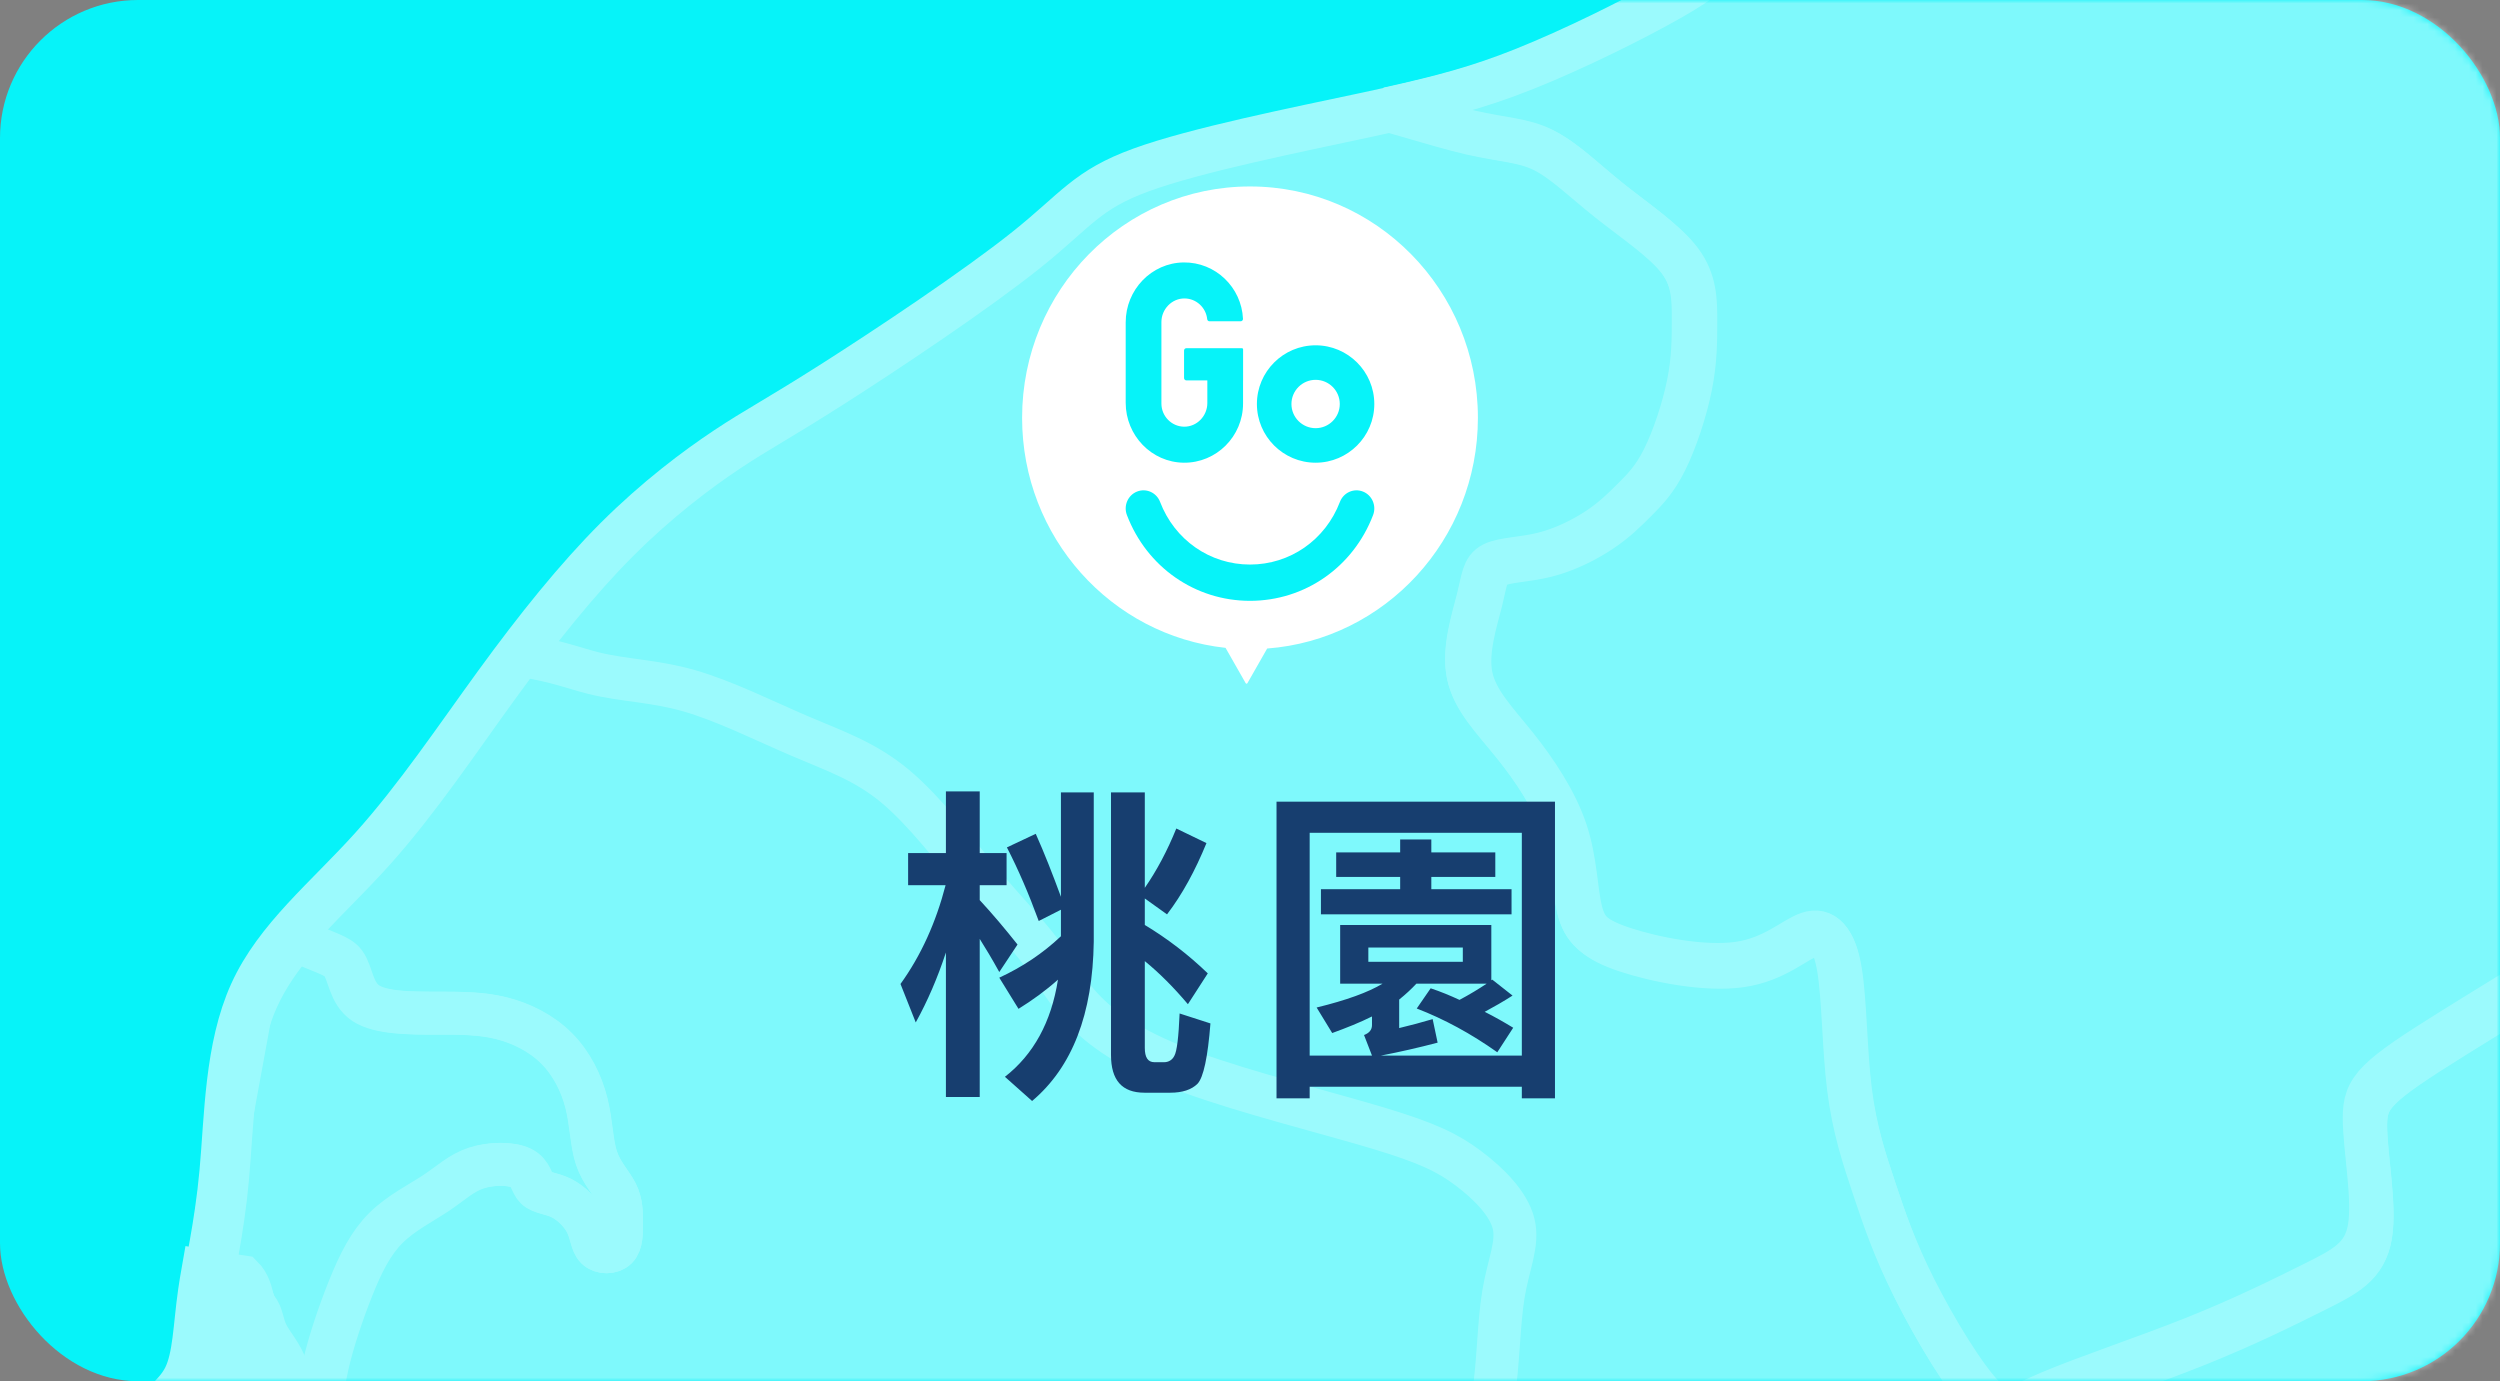 <svg xmlns="http://www.w3.org/2000/svg" xmlns:xlink="http://www.w3.org/1999/xlink" width="362" height="200" viewBox="0 0 362 200">
  <rect x="0" y="0" width="362" height="200" fill="#808080" stroke="none"/>
  <defs>
    <rect id="img-location-taoyuan-a" width="362" height="200" x="0" y="0" rx="20"/>
  </defs>
  <g fill="none" fill-rule="evenodd">
    <mask id="img-location-taoyuan-b" fill="#fff">
      <use xlink:href="#img-location-taoyuan-a"/>
    </mask>
    <use fill="#06F3F9" xlink:href="#img-location-taoyuan-a"/>
    <g mask="url(#img-location-taoyuan-b)" opacity=".6">
      <g transform="translate(-296 -69)">
        <path fill="#FFF" d="M63.713,1082.226 C76.747,1108.247 87.608,1129.932 94.487,1142.219 C101.365,1154.509 104.259,1157.397 107.155,1161.376 C110.049,1165.348 112.949,1170.41 114.396,1174.024 C115.846,1177.634 115.846,1179.804 115.481,1180.891 C115.119,1181.97 114.396,1181.97 112.222,1182.693 C110.049,1183.422 106.432,1184.866 105.344,1187.758 C104.259,1190.647 105.709,1194.983 110.049,1201.489 C114.396,1207.995 121.636,1216.668 126.703,1222.452 C131.773,1228.236 134.667,1231.124 137.564,1234.016 C140.461,1236.908 143.357,1239.797 145.71,1242.145 C148.063,1244.498 149.874,1246.303 150.598,1247.751 C151.321,1249.195 150.959,1250.278 150.415,1250.821 C149.874,1251.361 149.148,1251.361 146.978,1250.099 C144.804,1248.83 141.184,1246.303 139.376,1245.402 C137.564,1244.498 137.564,1245.22 137.564,1246.124 C137.564,1247.028 137.564,1248.112 139.734,1249.917 C141.907,1251.726 146.254,1254.253 149.874,1255.522 C153.491,1256.784 156.388,1256.784 158.561,1257.324 C160.731,1257.871 162.182,1258.954 165.079,1260.938 C167.972,1262.929 172.319,1265.818 177.386,1268.71 C182.453,1271.605 188.246,1274.494 192.59,1276.664 C196.933,1278.83 199.83,1280.274 202.004,1280.274 C204.174,1280.274 205.62,1278.83 207.071,1276.664 C208.517,1274.494 209.967,1271.605 211.414,1270.876 C212.861,1270.158 214.311,1271.605 215.758,1273.772 C217.208,1275.938 218.654,1278.83 220.101,1281 C221.551,1283.166 222.998,1284.614 225.172,1286.062 C227.341,1287.506 230.238,1288.95 233.859,1290.756 C237.479,1292.564 241.822,1294.731 246.169,1299.067 C267.89,1320.755 285.265,1335.934 295.402,1344.246 C305.535,1352.557 308.432,1354.001 309.883,1355.449 C311.329,1356.893 311.329,1358.337 314.591,1364.483 C317.846,1370.628 324.36,1381.47 341.741,1407.491 C346.081,1416.164 346.081,1418.333 345.358,1421.587 C344.634,1424.84 343.188,1429.176 341.741,1434.234 C340.291,1439.296 338.844,1445.077 338.117,1448.691 C337.397,1452.301 337.397,1453.753 338.844,1456.641 C340.291,1459.533 343.188,1463.869 347.889,1469.65 C352.602,1475.434 359.115,1482.666 363.097,1489.533 C367.079,1496.397 368.525,1502.903 370.699,1506.156 C372.872,1509.405 375.766,1509.405 377.216,1507.6 C378.663,1505.791 378.663,1502.181 379.028,1498.202 C379.386,1494.227 380.109,1489.89 381.198,1487.724 C382.283,1485.554 383.729,1485.554 385.541,1486.637 C387.353,1487.724 389.523,1489.89 398.214,1498.563 C411.244,1502.903 411.244,1507.239 411.606,1510.85 C411.968,1514.467 412.691,1517.359 414.138,1518.804 C415.588,1520.248 417.761,1520.248 418.846,1519.526 C419.931,1518.804 419.931,1517.359 420.658,1513.023 C421.382,1508.683 422.828,1501.455 422.828,1495.671 C422.828,1489.89 421.382,1485.554 421.743,1477.965 C422.105,1470.376 424.275,1459.533 424.275,1450.857 C424.275,1446.521 430.792,1440.018 434.05,1436.043 C437.309,1432.064 437.309,1430.62 435.862,1429.176 C434.412,1427.728 431.515,1426.284 429.342,1423.392 C427.172,1420.5 425.725,1416.164 426.087,1405.321 C426.448,1394.479 428.622,1377.134 424.275,1355.449 C419.931,1342.437 422.105,1333.764 423.193,1325.092 C424.275,1316.419 424.275,1307.743 426.448,1301.241 C428.622,1294.731 432.962,1290.395 436.586,1283.888 C440.206,1277.386 443.099,1268.71 443.822,1262.207 C444.546,1255.697 443.099,1251.361 444.546,1244.136 C445.996,1236.908 450.343,1226.784 452.513,1218.838 C454.687,1210.887 454.687,1205.103 458.303,1197.149 C461.923,1189.202 469.164,1179.082 483.645,1161.733 C498.125,1144.389 519.846,1119.812 531.43,1106.077 C543.018,1092.343 544.464,1089.451 544.464,1086.562 C544.464,1083.67 543.018,1080.782 542.291,1077.164 C541.568,1073.55 541.568,1069.214 544.464,1067.047 C547.358,1064.878 553.155,1064.878 557.495,1064.878 C561.838,1064.878 564.739,1064.878 566.909,1063.433 C569.082,1061.986 570.529,1059.093 577.043,1047.533 C583.563,1035.968 595.144,1015.724 605.281,999.827 C615.418,983.922 624.105,972.361 627.002,964.407 C629.899,956.453 627.002,952.117 625.552,947.785 C624.105,943.448 624.105,939.109 623.382,934.05 C622.658,928.992 621.208,923.211 621.935,918.872 C622.658,914.535 625.552,911.64 630.622,898.634 C635.689,885.622 642.933,862.49 646.553,848.759 C650.17,835.028 650.17,830.688 649.446,826.352 C648.723,822.016 647.276,817.676 647.276,814.784 C647.276,811.895 648.723,810.451 650.17,808.281 C651.62,806.115 653.067,803.223 653.793,800.331 C654.513,797.439 654.513,794.547 652.343,789.849 C650.17,785.149 645.826,778.646 645.826,774.31 C645.826,765.634 650.17,763.467 652.343,760.214 C654.513,756.961 654.513,752.625 656.69,738.89 C658.857,725.156 663.204,702.031 666.101,682.512 C668.998,662.997 670.444,647.093 671.894,635.528 C673.341,623.964 674.788,616.736 676.238,608.785 C677.685,600.835 679.131,592.162 682.028,584.212 C684.921,576.258 689.265,569.03 691.442,564.693 C693.612,560.357 693.612,558.909 692.889,556.021 C692.165,553.129 690.719,548.793 689.992,544.453 C689.265,540.12 689.265,535.784 689.992,531.444 C690.719,527.108 692.165,522.772 694.335,516.988 C696.509,511.207 699.402,503.979 700.852,499.639 C702.299,495.303 702.299,493.859 700.852,490.244 C699.402,486.63 696.509,480.846 695.786,477.958 C695.059,475.066 696.509,475.066 703.746,470.007 C710.99,464.945 724.02,454.829 730.537,449.045 C737.054,443.261 737.054,441.816 736.331,438.202 C735.608,434.588 734.157,428.804 734.157,424.468 C734.157,420.132 735.608,417.24 737.778,412.181 C739.951,407.119 742.844,399.891 747.188,392.663 C751.535,385.438 757.325,378.21 760.222,371.704 C763.115,365.198 763.115,359.417 764.566,355.081 C766.016,350.741 768.909,347.849 770.359,342.791 C771.806,337.732 771.806,330.504 773.979,323.998 C776.153,317.492 780.497,311.711 782.666,308.097 C784.84,304.483 784.84,303.035 784.117,302.313 C783.39,301.591 781.943,301.591 777.6,297.255 C773.253,292.918 766.016,284.242 761.669,279.184 C757.325,274.126 755.879,272.678 755.155,271.234 C754.432,269.786 754.432,268.342 753.705,264.005 C752.982,259.669 751.535,252.441 750.812,245.213 C750.088,237.984 750.088,230.756 749.361,226.42 C748.638,222.083 747.188,220.636 747.911,217.022 C748.638,213.407 751.535,207.627 753.705,202.565 C755.879,197.507 757.325,193.17 759.499,187.386 C761.669,181.602 764.566,174.378 769.636,166.424 C774.706,158.473 781.943,149.801 787.01,144.02 C792.077,138.236 794.977,135.344 797.871,133.9 C800.767,132.452 803.664,132.452 806.561,131.73 C809.454,131.008 812.351,129.564 813.802,128.116 C815.248,126.672 815.248,125.224 814.525,123.058 C813.802,120.888 812.351,117.996 809.454,115.829 C806.561,113.663 802.214,112.215 798.597,111.493 C794.977,110.771 792.077,110.771 789.907,107.879 C787.733,104.987 786.287,99.206 783.39,94.145 C780.497,89.086 776.153,84.75 771.083,82.58 C766.016,80.41 760.222,80.41 755.155,79.688 C750.088,78.966 745.741,77.518 741.398,76.074 C737.054,74.63 732.707,73.182 729.087,71.738 C725.47,70.293 722.573,68.846 718.226,68.123 C713.883,67.401 708.093,67.401 703.022,66.679 C697.955,65.954 693.612,64.509 690.719,62.343 C687.818,60.173 686.372,57.281 682.39,53.667 C678.408,50.053 671.894,45.717 667.547,37.041 C645.826,32.708 645.826,30.538 644.38,25.841 C642.933,21.14 640.036,13.911 636.416,8.853 C632.796,3.795 628.449,0.903 622.658,0.177 C616.868,-0.545 609.628,0.903 601.661,5.239 C593.697,9.575 585.01,16.803 577.043,22.588 C569.082,28.368 561.838,32.708 557.495,37.766 C553.155,42.825 551.705,48.609 550.258,52.945 C548.808,57.281 547.358,60.173 545.911,62.343 C544.464,64.509 543.018,65.954 537.947,68.846 C532.877,71.738 524.194,76.074 516.95,78.966 C509.713,81.858 503.923,83.302 493.782,85.472 C483.645,87.638 469.164,90.53 461.2,93.422 C453.236,96.314 451.79,99.206 444.546,104.987 C437.309,110.771 424.275,119.443 416.315,124.502 C408.347,129.564 405.454,131.008 401.111,133.9 C396.764,136.788 390.973,141.128 385.176,146.909 C379.386,152.693 373.596,159.921 367.806,167.871 C362.012,175.822 356.218,184.498 349.701,191.726 C343.188,198.951 335.944,204.735 332.327,212.685 C328.707,220.636 328.707,230.756 327.983,238.706 C327.257,246.657 325.806,252.441 325.087,257.499 C324.36,262.558 324.36,266.897 322.913,269.786 C321.466,272.678 318.57,274.126 314.949,279.184 C311.329,284.242 306.986,292.918 302.642,297.977 C298.299,303.035 293.952,304.483 289.608,305.205 C285.265,305.927 280.921,305.927 277.301,308.097 C273.681,310.267 270.784,314.603 264.99,321.106 C259.2,327.612 250.513,336.284 246.169,344.96 C233.135,370.982 224.448,386.16 215.758,400.978 C207.071,415.795 198.38,430.252 193.313,440.372 C188.246,450.489 186.8,456.273 183.899,464.223 C181.006,472.174 176.662,482.294 171.592,490.244 C166.525,498.195 160.731,503.979 154.941,514.096 C149.148,524.216 143.357,538.672 139.01,548.071 C134.667,557.465 131.773,561.801 128.153,566.863 C124.53,571.922 120.186,577.706 115.846,583.486 C111.499,589.27 107.155,595.051 102.089,603.001 C97.018,610.955 91.228,621.075 87.243,632.636 C83.261,644.204 81.091,657.213 68.057,670.225 C50.683,691.907 44.166,702.753 38.01,714.678 C31.858,726.604 26.065,739.613 22.444,751.181 C18.824,762.745 17.378,772.862 16.651,782.26 C15.927,791.658 15.927,800.331 16.651,807.559 C17.378,814.784 18.824,820.568 19.548,826.352 C20.274,832.132 20.274,837.916 20.274,845.867 C20.274,853.817 20.274,863.937 19.548,872.61 C18.824,881.282 17.378,888.514 15.927,897.909 C14.481,907.303 13.034,918.872 10.861,931.158 C8.687,943.448 5.794,956.453 3.62,964.407 C1.447,972.361 0,975.25 0,977.42 C0,979.586 1.447,981.03 2.897,982.478 C4.344,983.922 5.794,985.367 6.517,991.876 C7.24,998.379 7.24,1009.943 8.687,1017.175 C10.137,1024.4 13.034,1027.292 22.083,1036.326 C31.131,1045.363 46.336,1060.541 63.713,1082.226" opacity=".801"/>
        <path stroke="#FFF" stroke-width="6.208" d="M63.713,1082.226 C76.747,1108.247 87.608,1129.932 94.487,1142.219 C101.365,1154.509 104.259,1157.397 107.155,1161.376 C110.049,1165.348 112.949,1170.41 114.396,1174.024 C115.846,1177.634 115.846,1179.804 115.481,1180.891 C115.119,1181.97 114.396,1181.97 112.222,1182.693 C110.049,1183.422 106.432,1184.866 105.344,1187.758 C104.259,1190.647 105.709,1194.983 110.049,1201.489 C114.396,1207.995 121.636,1216.668 126.703,1222.452 C131.773,1228.236 134.667,1231.124 137.564,1234.016 C140.461,1236.908 143.357,1239.797 145.71,1242.145 C148.063,1244.498 149.874,1246.303 150.598,1247.751 C151.321,1249.195 150.959,1250.278 150.415,1250.821 C149.874,1251.361 149.148,1251.361 146.978,1250.099 C144.804,1248.83 141.184,1246.303 139.376,1245.402 C137.564,1244.498 137.564,1245.22 137.564,1246.124 C137.564,1247.028 137.564,1248.112 139.734,1249.917 C141.907,1251.726 146.254,1254.253 149.874,1255.522 C153.491,1256.784 156.388,1256.784 158.561,1257.324 C160.731,1257.871 162.182,1258.954 165.079,1260.938 C167.972,1262.929 172.319,1265.818 177.386,1268.71 C182.453,1271.605 188.246,1274.494 192.59,1276.664 C196.933,1278.83 199.83,1280.274 202.004,1280.274 C204.174,1280.274 205.62,1278.83 207.071,1276.664 C208.517,1274.494 209.967,1271.605 211.414,1270.876 C212.861,1270.158 214.311,1271.605 215.758,1273.772 C217.208,1275.938 218.654,1278.83 220.101,1281 C221.551,1283.166 222.998,1284.614 225.172,1286.062 C227.341,1287.506 230.238,1288.95 233.859,1290.756 C237.479,1292.564 241.822,1294.731 246.169,1299.067 C267.89,1320.755 285.265,1335.934 295.402,1344.246 C305.535,1352.557 308.432,1354.001 309.883,1355.449 C311.329,1356.893 311.329,1358.337 314.591,1364.483 C317.846,1370.628 324.36,1381.47 341.741,1407.491 C346.081,1416.164 346.081,1418.333 345.358,1421.587 C344.634,1424.84 343.188,1429.176 341.741,1434.234 C340.291,1439.296 338.844,1445.077 338.117,1448.691 C337.397,1452.301 337.397,1453.753 338.844,1456.641 C340.291,1459.533 343.188,1463.869 347.889,1469.65 C352.602,1475.434 359.115,1482.666 363.097,1489.533 C367.079,1496.397 368.525,1502.903 370.699,1506.156 C372.872,1509.405 375.766,1509.405 377.216,1507.6 C378.663,1505.791 378.663,1502.181 379.028,1498.202 C379.386,1494.227 380.109,1489.89 381.198,1487.724 C382.283,1485.554 383.729,1485.554 385.541,1486.637 C387.353,1487.724 389.523,1489.89 398.214,1498.563 C411.244,1502.903 411.244,1507.239 411.606,1510.85 C411.968,1514.467 412.691,1517.359 414.138,1518.804 C415.588,1520.248 417.761,1520.248 418.846,1519.526 C419.931,1518.804 419.931,1517.359 420.658,1513.023 C421.382,1508.683 422.828,1501.455 422.828,1495.671 C422.828,1489.89 421.382,1485.554 421.743,1477.965 C422.105,1470.376 424.275,1459.533 424.275,1450.857 C424.275,1446.521 430.792,1440.018 434.05,1436.043 C437.309,1432.064 437.309,1430.62 435.862,1429.176 C434.412,1427.728 431.515,1426.284 429.342,1423.392 C427.172,1420.5 425.725,1416.164 426.087,1405.321 C426.448,1394.479 428.622,1377.134 424.275,1355.449 C419.931,1342.437 422.105,1333.764 423.193,1325.092 C424.275,1316.419 424.275,1307.743 426.448,1301.241 C428.622,1294.731 432.962,1290.395 436.586,1283.888 C440.206,1277.386 443.099,1268.71 443.822,1262.207 C444.546,1255.697 443.099,1251.361 444.546,1244.136 C445.996,1236.908 450.343,1226.784 452.513,1218.838 C454.687,1210.887 454.687,1205.103 458.303,1197.149 C461.923,1189.202 469.164,1179.082 483.645,1161.733 C498.125,1144.389 519.846,1119.812 531.43,1106.077 C543.018,1092.343 544.464,1089.451 544.464,1086.562 C544.464,1083.67 543.018,1080.782 542.291,1077.164 C541.568,1073.55 541.568,1069.214 544.464,1067.047 C547.358,1064.878 553.155,1064.878 557.495,1064.878 C561.838,1064.878 564.739,1064.878 566.909,1063.433 C569.082,1061.986 570.529,1059.093 577.043,1047.533 C583.563,1035.968 595.144,1015.724 605.281,999.827 C615.418,983.922 624.105,972.361 627.002,964.407 C629.899,956.453 627.002,952.117 625.552,947.785 C624.105,943.448 624.105,939.109 623.382,934.05 C622.658,928.992 621.208,923.211 621.935,918.872 C622.658,914.535 625.552,911.64 630.622,898.634 C635.689,885.622 642.933,862.49 646.553,848.759 C650.17,835.028 650.17,830.688 649.446,826.352 C648.723,822.016 647.276,817.676 647.276,814.784 C647.276,811.895 648.723,810.451 650.17,808.281 C651.62,806.115 653.067,803.223 653.793,800.331 C654.513,797.439 654.513,794.547 652.343,789.849 C650.17,785.149 645.826,778.646 645.826,774.31 C645.826,765.634 650.17,763.467 652.343,760.214 C654.513,756.961 654.513,752.625 656.69,738.89 C658.857,725.156 663.204,702.031 666.101,682.512 C668.998,662.997 670.444,647.093 671.894,635.528 C673.341,623.964 674.788,616.736 676.238,608.785 C677.685,600.835 679.131,592.162 682.028,584.212 C684.921,576.258 689.265,569.03 691.442,564.693 C693.612,560.357 693.612,558.909 692.889,556.021 C692.165,553.129 690.719,548.793 689.992,544.453 C689.265,540.12 689.265,535.784 689.992,531.444 C690.719,527.108 692.165,522.772 694.335,516.988 C696.509,511.207 699.402,503.979 700.852,499.639 C702.299,495.303 702.299,493.859 700.852,490.244 C699.402,486.63 696.509,480.846 695.786,477.958 C695.059,475.066 696.509,475.066 703.746,470.007 C710.99,464.945 724.02,454.829 730.537,449.045 C737.054,443.261 737.054,441.816 736.331,438.202 C735.608,434.588 734.157,428.804 734.157,424.468 C734.157,420.132 735.608,417.24 737.778,412.181 C739.951,407.119 742.844,399.891 747.188,392.663 C751.535,385.438 757.325,378.21 760.222,371.704 C763.115,365.198 763.115,359.417 764.566,355.081 C766.016,350.741 768.909,347.849 770.359,342.791 C771.806,337.732 771.806,330.504 773.979,323.998 C776.153,317.492 780.497,311.711 782.666,308.097 C784.84,304.483 784.84,303.035 784.117,302.313 C783.39,301.591 781.943,301.591 777.6,297.255 C773.253,292.918 766.016,284.242 761.669,279.184 C757.325,274.126 755.879,272.678 755.155,271.234 C754.432,269.786 754.432,268.342 753.705,264.005 C752.982,259.669 751.535,252.441 750.812,245.213 C750.088,237.984 750.088,230.756 749.361,226.42 C748.638,222.083 747.188,220.636 747.911,217.022 C748.638,213.407 751.535,207.627 753.705,202.565 C755.879,197.507 757.325,193.17 759.499,187.386 C761.669,181.602 764.566,174.378 769.636,166.424 C774.706,158.473 781.943,149.801 787.01,144.02 C792.077,138.236 794.977,135.344 797.871,133.9 C800.767,132.452 803.664,132.452 806.561,131.73 C809.454,131.008 812.351,129.564 813.802,128.116 C815.248,126.672 815.248,125.224 814.525,123.058 C813.802,120.888 812.351,117.996 809.454,115.829 C806.561,113.663 802.214,112.215 798.597,111.493 C794.977,110.771 792.077,110.771 789.907,107.879 C787.733,104.987 786.287,99.206 783.39,94.145 C780.497,89.086 776.153,84.75 771.083,82.58 C766.016,80.41 760.222,80.41 755.155,79.688 C750.088,78.966 745.741,77.518 741.398,76.074 C737.054,74.63 732.707,73.182 729.087,71.738 C725.47,70.293 722.573,68.846 718.226,68.123 C713.883,67.401 708.093,67.401 703.022,66.679 C697.955,65.954 693.612,64.509 690.719,62.343 C687.818,60.173 686.372,57.281 682.39,53.667 C678.408,50.053 671.894,45.717 667.547,37.041 C645.826,32.708 645.826,30.538 644.38,25.841 C642.933,21.14 640.036,13.911 636.416,8.853 C632.796,3.795 628.449,0.903 622.658,0.177 C616.868,-0.545 609.628,0.903 601.661,5.239 C593.697,9.575 585.01,16.803 577.043,22.588 C569.082,28.368 561.838,32.708 557.495,37.766 C553.155,42.825 551.705,48.609 550.258,52.945 C548.808,57.281 547.358,60.173 545.911,62.343 C544.464,64.509 543.018,65.954 537.947,68.846 C532.877,71.738 524.194,76.074 516.95,78.966 C509.713,81.858 503.923,83.302 493.782,85.472 C483.645,87.638 469.164,90.53 461.2,93.422 C453.236,96.314 451.79,99.206 444.546,104.987 C437.309,110.771 424.275,119.443 416.315,124.502 C408.347,129.564 405.454,131.008 401.111,133.9 C396.764,136.788 390.973,141.128 385.176,146.909 C379.386,152.693 373.596,159.921 367.806,167.871 C362.012,175.822 356.218,184.498 349.701,191.726 C343.188,198.951 335.944,204.735 332.327,212.685 C328.707,220.636 328.707,230.756 327.983,238.706 C327.257,246.657 325.806,252.441 325.087,257.499 C324.36,262.558 324.36,266.897 322.913,269.786 C321.466,272.678 318.57,274.126 314.949,279.184 C311.329,284.242 306.986,292.918 302.642,297.977 C298.299,303.035 293.952,304.483 289.608,305.205 C285.265,305.927 280.921,305.927 277.301,308.097 C273.681,310.267 270.784,314.603 264.99,321.106 C259.2,327.612 250.513,336.284 246.169,344.96 C233.135,370.982 224.448,386.16 215.758,400.978 C207.071,415.795 198.38,430.252 193.313,440.372 C188.246,450.489 186.8,456.273 183.899,464.223 C181.006,472.174 176.662,482.294 171.592,490.244 C166.525,498.195 160.731,503.979 154.941,514.096 C149.148,524.216 143.357,538.672 139.01,548.071 C134.667,557.465 131.773,561.801 128.153,566.863 C124.53,571.922 120.186,577.706 115.846,583.486 C111.499,589.27 107.155,595.051 102.089,603.001 C97.018,610.955 91.228,621.075 87.243,632.636 C83.261,644.204 81.091,657.213 68.057,670.225 C50.683,691.907 44.166,702.753 38.01,714.678 C31.858,726.604 26.065,739.613 22.444,751.181 C18.824,762.745 17.378,772.862 16.651,782.26 C15.927,791.658 15.927,800.331 16.651,807.559 C17.378,814.784 18.824,820.568 19.548,826.352 C20.274,832.132 20.274,837.916 20.274,845.867 C20.274,853.817 20.274,863.937 19.548,872.61 C18.824,881.282 17.378,888.514 15.927,897.909 C14.481,907.303 13.034,918.872 10.861,931.158 C8.687,943.448 5.794,956.453 3.62,964.407 C1.447,972.361 0,975.25 0,977.42 C0,979.586 1.447,981.03 2.897,982.478 C4.344,983.922 5.794,985.367 6.517,991.876 C7.24,998.379 7.24,1009.943 8.687,1017.175 C10.137,1024.4 13.034,1027.292 22.083,1036.326 C31.131,1045.363 46.336,1060.541 63.713,1082.226 Z"/>
        <path stroke="#FFF" stroke-width="6.208" d="M101.294,684.873 C101.294,686.317 102.741,687.765 104.192,689.212 C105.639,690.656 107.086,692.1 107.81,693.548 C108.533,694.992 108.533,696.436 107.086,697.162 C105.639,697.884 102.741,697.884 99.843,698.606 C96.949,699.328 94.051,700.775 91.153,701.494 C88.255,702.223 85.361,702.223 83.907,702.941 C82.459,703.667 82.459,705.111 82.459,707.28 C82.459,709.446 82.459,712.338 83.187,714.504 C83.907,716.67 85.361,718.118 88.979,718.843 C92.6,719.565 98.393,719.565 102.741,720.287 C107.086,721.009 109.984,722.457 110.708,724.623 C111.431,726.792 109.984,729.68 109.264,733.294 C108.569,736.75 108.533,740.864 109.801,744.374 C105.557,745.822 102.501,746.305 99.12,747.752 C94.051,749.918 88.255,754.254 83.907,757.145 C79.565,760.033 76.667,761.485 73.769,764.373 C70.875,767.264 67.977,771.6 65.083,775.21 C62.181,778.823 59.283,781.719 57.113,784.607 C54.942,787.498 53.487,790.39 52.04,794.003 C50.593,797.617 49.142,801.953 48.419,805.566 C47.695,809.176 47.695,812.072 46.972,821.468 C46.248,830.862 44.801,846.76 44.074,857.601 C43.35,868.442 43.35,874.225 42.627,877.835 C41.903,881.452 40.456,882.893 39.005,884.344 L34.66,888.679 C33.209,890.123 31.762,891.567 30.315,893.737 C28.864,895.907 27.417,898.798 26.693,901.686 C25.97,904.578 25.97,907.466 26.693,910.358 C27.417,913.253 28.864,916.141 30.315,918.31 C31.762,920.476 33.209,921.92 34.66,926.982 C36.111,932.039 37.558,940.711 39.005,945.772 C40.456,950.829 41.903,952.277 46.248,955.887 C50.593,959.501 57.836,965.284 61.458,969.619 C65.083,973.959 65.083,976.85 65.083,981.182 C65.083,985.518 65.083,991.301 64.352,995.637 C63.628,999.972 62.181,1002.868 60.01,1005.03 C57.836,1007.203 54.942,1008.647 47.695,1011.539 C40.456,1014.427 28.864,1018.762 23.068,1022.38 C17.276,1025.993 17.276,1028.881 15.829,1035.383 C14.378,1041.892 11.484,1052.011 8.586,1060.682 C5.692,1069.353 2.79,1076.584 1.343,1082.363 C-0.108,1088.143 -0.108,1092.479 0.619,1096.096 C1.343,1099.71 2.79,1102.598 5.692,1110.547 C8.586,1118.496 12.931,1131.506 15.102,1140.903 C17.276,1150.297 17.276,1156.08 17.276,1161.137 C17.276,1166.195 17.276,1170.531 18,1173.426 C18.723,1176.314 20.174,1177.758 23.068,1178.483 C25.97,1179.205 30.315,1179.205 32.486,1180.649 C34.66,1182.093 34.66,1184.989 34.66,1188.602 C34.66,1192.212 34.66,1196.548 35.384,1199.44 C36.111,1202.331 37.558,1203.779 39.729,1205.945 C41.903,1208.114 44.801,1211.002 47.695,1212.45 C50.593,1213.898 53.487,1213.898 57.113,1215.342 C60.734,1216.786 65.083,1219.677 69.428,1221.121 C73.769,1222.569 78.114,1222.569 85.719,1222.569 C87.435,1222.569 89.319,1222.569 91.203,1222.815 C91.189,1222.73 91.171,1222.651 91.153,1222.569 C86.808,1209.558 88.979,1200.887 90.068,1192.212 C91.153,1183.545 91.153,1174.87 93.324,1168.368 C95.502,1161.859 99.843,1157.524 103.465,1151.019 C107.086,1144.517 109.984,1135.842 110.708,1129.34 C111.431,1122.832 109.984,1118.496 111.431,1111.272 C112.878,1104.042 117.227,1093.923 119.401,1085.977 C121.572,1078.028 121.572,1072.245 125.194,1064.292 C128.815,1056.346 136.058,1046.227 150.544,1028.881 C165.03,1011.539 186.755,986.965 198.347,973.233 C209.935,959.501 211.382,956.609 211.382,953.721 C211.382,950.829 209.935,947.941 209.212,944.324 C208.488,940.711 208.488,936.375 211.382,934.209 C214.28,932.039 220.076,932.039 224.421,932.039 C228.766,932.039 231.664,932.039 233.838,930.595 C236.009,929.148 237.46,926.256 243.976,914.697 C250.495,903.13 262.083,882.893 272.224,866.998 C282.365,851.096 291.055,839.536 293.949,831.584 C296.851,823.631 293.949,819.295 292.502,814.963 C291.055,810.628 291.055,806.288 290.328,801.231 C289.604,796.173 288.157,790.39 288.881,786.054 C289.604,781.719 292.502,778.823 297.574,765.817 C302.643,752.81 309.886,729.68 313.508,715.952 C317.129,702.223 317.129,697.884 316.406,693.548 C315.682,689.212 314.231,684.873 314.231,681.981 C314.231,679.093 315.682,677.649 317.129,675.48 C318.576,673.314 320.023,670.422 320.754,667.527 C321.474,664.639 321.474,661.747 319.3,657.051 C317.129,652.351 312.784,645.849 312.784,641.513 C312.784,632.838 317.129,630.672 319.3,627.42 C321.474,624.167 321.474,619.832 323.648,606.099 C325.819,592.367 330.168,569.241 333.062,549.729 C335.964,530.213 337.411,514.315 338.858,502.752 C340.309,491.189 341.756,483.962 343.203,476.013 C344.65,468.063 346.101,459.392 348.995,451.439 C351.893,443.49 356.238,436.263 358.413,431.927 C360.587,427.592 360.587,426.144 359.863,423.256 C359.136,420.364 357.689,416.029 356.965,411.69 C356.238,407.354 356.238,403.022 356.965,398.683 C357.689,394.347 359.136,390.011 361.311,384.228 C363.481,378.449 366.379,371.221 367.826,366.882 C369.277,362.547 369.277,361.103 367.826,357.489 C366.379,353.875 363.481,348.092 362.758,345.204 C362.034,342.312 363.481,342.312 370.724,337.255 C377.967,332.194 391.006,322.078 397.522,316.295 C404.045,310.512 404.045,309.068 403.318,305.454 C402.594,301.841 401.147,296.058 401.147,291.722 C401.147,287.386 402.594,284.495 404.768,279.437 C406.939,274.376 409.837,267.149 414.182,259.921 C418.531,252.698 424.323,245.467 427.217,238.965 C430.115,232.46 430.115,226.68 431.562,222.345 C433.013,218.006 435.911,215.114 437.358,210.056 C438.809,204.999 438.809,197.772 440.98,191.266 C443.158,184.761 447.499,178.981 449.673,175.368 C451.844,171.754 451.844,170.307 451.121,169.585 C450.397,168.863 448.95,168.863 444.605,164.527 C440.256,160.191 433.013,151.517 428.668,146.459 C424.323,141.401 422.872,139.954 422.149,138.51 C421.425,137.062 421.425,135.618 420.702,131.282 C419.978,126.947 418.531,119.72 417.804,112.492 C417.08,105.265 417.08,98.038 416.353,93.699 C415.633,89.367 414.182,87.919 414.906,84.305 C415.633,80.692 418.531,74.912 420.702,69.851 C422.872,64.793 424.323,60.458 426.494,54.675 C428.668,48.891 431.562,41.668 436.635,33.715 C441.707,25.766 448.95,17.094 454.019,11.315 C459.048,5.578 461.939,2.686 464.811,1.228 C456.737,-0.184 452.582,-0.03 449.308,0.47 C444.605,1.196 441.707,2.64 435.911,5.532 C430.115,8.423 421.425,12.759 416.353,16.372 C411.284,19.982 409.837,22.878 408.386,25.766 C406.939,28.657 405.492,31.549 402.594,33.715 C399.696,35.884 395.351,37.328 392.453,36.606 C389.559,35.884 388.108,32.993 386.657,33.715 C385.21,34.437 383.759,38.776 381.589,42.39 C379.418,46.003 376.52,48.891 364.205,56.844 C351.893,64.793 330.168,77.8 318.576,85.027 C306.992,92.255 305.541,93.699 305.541,98.038 C305.541,102.374 306.992,109.601 306.265,113.936 C305.541,118.272 302.643,119.72 298.298,121.886 C293.949,124.055 288.157,126.947 280.918,129.835 C273.671,132.726 264.977,135.618 259.909,137.784 C256.488,139.25 254.715,140.386 253.035,140.079 C249.105,146.688 244.517,153 241.44,158.022 C237.46,164.527 236.009,168.863 235.286,174.281 C234.748,178.299 234.609,182.913 232.803,186.798 C234.551,189.497 234.462,192.235 233.111,195.602 C231.664,199.216 228.766,203.551 225.145,207.89 C221.523,212.226 217.182,216.562 212.109,223.067 C207.037,229.568 201.245,238.243 196.896,243.301 C195.618,244.791 194.464,245.971 193.379,246.936 C196.925,253.473 200.303,258.577 202.696,262.452 C205.59,267.149 207.037,270.04 209.212,271.488 C211.382,272.932 214.28,272.932 217.905,272.932 C221.523,272.932 225.868,272.932 229.49,272.21 C233.111,271.488 236.009,270.04 239.631,270.04 C243.252,270.04 247.601,271.488 251.946,273.654 C252.218,273.79 252.49,273.929 252.763,274.072 C240.465,289.388 233.495,297.905 228.043,303.646 C221.523,310.512 217.182,313.404 215.007,315.573 C212.833,317.739 212.833,319.183 212.833,322.8 C212.833,326.41 212.833,332.194 213.557,337.255 C214.28,342.312 215.727,346.648 218.629,352.431 C221.523,358.211 225.868,365.438 227.319,369.052 C228.766,372.665 227.319,372.665 224.421,372.665 C221.523,372.665 217.182,372.665 214.28,374.113 C211.382,375.557 209.935,378.449 209.212,381.337 C208.488,384.228 208.488,387.12 209.212,390.011 C209.935,392.9 211.382,395.791 210.659,398.683 C209.935,401.574 207.037,404.466 201.965,410.968 C196.896,417.473 189.657,427.592 186.035,434.097 C182.41,440.598 182.41,443.49 183.138,445.66 C183.861,447.826 185.308,449.273 186.755,450.717 C188.206,452.165 189.657,453.609 191.104,455.775 C192.555,457.945 194.002,460.836 194.002,465.894 C194.002,470.951 192.555,478.182 191.104,483.962 C189.657,489.745 188.206,494.081 186.755,497.694 C185.308,501.308 183.861,504.2 182.41,507.088 C180.963,509.979 179.516,512.871 176.618,517.206 C173.724,521.542 169.375,527.325 167.201,530.939 C165.03,534.552 165.03,535.996 166.477,537.44 C167.928,538.888 170.826,540.336 173.724,542.502 C176.618,544.668 179.516,547.559 181.687,549.729 C183.861,551.895 185.308,553.343 185.308,555.512 C185.308,557.678 183.861,560.57 181.687,570.689 C179.516,580.804 176.618,598.15 174.444,606.821 C172.273,615.496 170.826,615.496 167.201,616.94 C163.583,618.384 157.784,621.276 154.889,624.167 C151.991,627.059 151.991,629.95 151.991,633.564 C151.991,637.174 151.991,641.513 151.268,643.683 C150.544,645.849 149.097,645.849 144.748,646.571 C140.407,647.293 133.16,648.741 128.815,649.463 C124.47,650.185 123.019,650.185 121.572,652.351 C120.125,654.524 118.678,658.859 115.78,663.917 C112.878,668.975 108.533,674.758 105.639,678.371 C102.741,681.981 101.294,683.429 101.294,684.873" transform="translate(333 134)"/>
        <path stroke="#FFF" stroke-width="6.208" d="M470.516,336.244 C431.193,318.341 391.871,311.18 363.272,278.955 C356.123,271.794 341.824,275.375 334.674,271.794 C331.099,268.214 334.674,257.472 331.099,253.892 C329.169,253.616 327.271,253.315 325.38,253 C325.194,254.06 325.019,255.091 324.879,256.083 C324.154,261.149 324.154,265.496 322.709,268.389 C321.265,271.286 318.373,272.736 314.759,277.802 C311.145,282.869 306.809,291.559 302.469,296.625 C298.133,301.692 293.796,303.142 289.46,303.865 C285.124,304.588 280.784,304.588 277.174,306.762 C273.556,308.935 270.668,313.275 264.887,319.791 C259.103,326.308 250.427,334.994 246.091,343.684 C233.082,369.747 224.406,384.95 215.734,399.791 C215.155,400.779 214.576,401.771 214,402.759 C221.01,409.78 222.78,411.549 224.771,413.544 C227.298,416.079 230.19,418.975 233.804,421.145 C237.418,423.318 241.755,424.769 246.817,427.662 C251.871,430.558 257.659,434.901 261.995,437.075 C266.331,439.248 269.22,439.248 272.112,439.971 C275.004,440.695 277.896,442.141 281.51,441.418 C285.124,440.695 289.46,437.798 293.796,435.625 C298.133,433.455 302.469,432.008 305.361,430.558 C308.253,429.112 309.701,427.662 312.593,426.938 C315.481,426.215 319.817,426.215 322.709,426.215 C325.598,426.215 327.046,426.215 329.215,427.662 C331.382,429.112 334.274,432.008 336.444,434.178 C338.614,436.348 340.058,437.798 341.506,438.521 C342.95,439.248 344.394,439.248 346.56,439.248 L354.511,439.248 C357.399,439.248 360.295,439.248 363.187,439.971 C366.079,440.695 368.971,442.141 371.133,442.865 C373.307,443.588 374.751,443.588 376.921,442.865 C379.087,442.141 381.976,440.695 384.149,439.971 C386.312,439.248 387.763,439.248 388.485,439.971 C389.208,440.695 389.208,442.141 389.93,443.588 C390.655,445.038 392.1,446.488 394.266,447.211 C396.436,447.935 399.328,447.935 401.49,448.658 C403.664,449.381 405.108,450.828 407.278,449.381 C409.444,447.935 412.336,443.588 415.225,441.418 C418.12,439.248 421.012,439.248 423.179,439.248 L428.241,439.248 C429.685,439.248 431.129,439.248 433.299,437.075 C435.465,434.901 438.357,430.558 440.527,428.385 C442.694,426.215 444.138,426.215 445.582,426.215 C447.03,426.215 448.478,426.215 449.925,424.769 C451.37,423.318 452.814,420.422 456.428,417.529 C460.042,414.632 465.826,411.735 470.159,410.289 C474.498,408.839 477.387,408.839 478.838,409.566 C480.282,410.289 480.282,411.735 481.727,411.012 C483.174,410.289 486.063,407.392 487.507,403.772 C488.951,400.152 488.951,395.809 493.291,391.462 C495.379,390.94 497.266,390.453 499,389.987 C498.428,364.716 494.725,345.338 470.516,336.244 Z"/>
        <path stroke="#FFF" stroke-width="6.208" d="M583.466,271.852 C580.575,268.955 576.237,261.715 573.345,255.926 C570.458,250.136 569.014,245.79 567.567,241.447 C566.119,237.104 564.679,232.761 563.957,226.967 C563.232,221.178 563.232,213.938 562.506,209.592 C561.788,205.249 560.341,203.802 558.171,204.525 C556.006,205.249 553.118,208.145 548.058,208.868 C542.997,209.592 535.775,208.145 531.436,206.699 C527.105,205.249 525.657,203.802 524.936,200.906 C524.214,198.009 524.214,193.666 522.77,189.323 C521.319,184.98 518.428,180.633 515.54,177.017 C512.649,173.394 509.761,170.501 509.032,166.881 C508.318,163.261 509.761,158.918 510.483,156.021 C511.205,153.125 511.205,151.678 512.649,150.951 C514.093,150.228 516.984,150.228 519.875,149.505 C522.77,148.782 525.657,147.335 527.823,145.885 C529.992,144.439 531.436,142.989 532.884,141.542 C534.331,140.096 535.775,138.646 537.219,135.749 C538.662,132.856 540.11,128.509 540.832,124.893 C541.553,121.27 541.553,118.377 541.553,115.48 C541.553,112.584 541.553,109.687 539.388,106.79 C537.219,103.897 532.884,101.001 529.267,98.104 C525.657,95.211 522.77,92.311 519.875,90.865 C516.984,89.418 514.093,89.418 509.397,88.333 C506.96,87.768 504.029,86.912 497.525,85 C496.371,85.258 495.152,85.523 493.862,85.798 C483.748,87.972 469.293,90.865 461.345,93.761 C453.4,96.658 451.953,99.554 444.723,105.344 C437.501,111.137 424.496,119.823 416.544,124.893 C408.596,129.959 405.705,131.406 401.374,134.302 C397.035,137.199 391.256,141.542 385.471,147.335 C379.692,153.125 373.913,160.364 368.134,168.327 C362.348,176.294 356.566,184.98 350.066,192.219 C343.565,199.459 336.335,205.249 332.726,213.211 C329.113,221.178 329.113,231.311 328.391,239.273 C327.805,245.679 326.761,250.666 326,255.017 C327.891,255.328 329.792,255.629 331.718,255.904 C335.292,259.485 331.718,270.226 335.292,273.807 C342.439,277.387 356.734,273.807 363.882,280.967 C392.471,313.191 431.783,320.352 471.094,338.254 C495.295,347.349 498.997,366.726 499.569,392 C512.227,388.616 515.976,386.74 519.157,385.151 C522.77,383.339 525.657,381.892 529.992,376.823 C534.331,371.756 540.11,363.07 545.166,356.554 C550.227,350.037 554.562,345.694 558.171,341.351 C561.788,337.008 564.679,332.662 566.119,329.045 C567.467,325.673 567.556,322.926 565.812,320.227 C567.613,316.335 567.756,311.713 568.292,307.688 C569.014,302.257 570.458,297.914 574.432,291.397 C577.502,286.37 582.076,280.044 586,273.423 C585.189,273.273 584.406,272.793 583.466,271.852 Z"/>
        <path stroke="#FFF" stroke-width="6.208" d="M497 84.718C503.526 86.628 506.467 87.483 508.912 88.048 513.628 89.132 516.525 89.132 519.426 90.577 522.327 92.022 525.228 94.919 528.854 97.809 532.479 100.703 536.829 103.596 539.005 106.486 541.178 109.383 541.178 112.273 541.178 115.167 541.178 118.061 541.178 120.951 540.454 124.57 539.73 128.183 538.281 132.525 536.829 135.415 535.38 138.309 533.931 139.757 532.479 141.202 531.027 142.647 529.578 144.096 527.405 145.541 525.228 146.99 522.327 148.435 519.426 149.157 516.525 149.88 513.628 149.88 512.176 150.602 510.727 151.328 510.727 152.773 510.002 155.667 509.278 158.561 507.829 162.899 508.55 166.515 509.278 170.131 512.176 173.021 515.077 176.641 517.978 180.254 520.875 184.596 522.327 188.934 523.779 193.273 523.779 197.612 524.504 200.505 525.228 203.399 526.677 204.844 531.027 206.293 535.38 207.738 542.631 209.183 547.708 208.46 552.782 207.738 555.68 204.844 557.856 204.121 560.029 203.399 561.478 204.844 562.206 209.183 562.93 213.525 562.93 220.757 563.658 226.541 564.383 232.328 565.828 236.667 567.28 241.005 568.732 245.344 570.181 249.686 573.082 255.47 575.979 261.253 580.333 268.486 583.234 271.379 584.177 272.32 584.962 272.799 585.776 272.949 587.458 273.257 589.233 272.123 592.657 270.657 597.731 268.486 606.434 265.595 613.685 262.702 620.936 259.808 626.734 256.915 631.088 254.747 635.434 252.576 638.335 251.131 639.059 246.792 639.787 242.45 638.335 235.222 638.335 230.879 638.335 226.541 639.787 225.096 651.387 217.863 662.988 210.631 684.736 197.612 697.064 189.657 709.389 181.702 712.29 178.809 714.467 175.193 716.64 171.576 718.089 167.238 719.541 166.515 720.993 165.793 722.442 168.686 725.343 169.409 728.24 170.131 732.59 168.686 735.495 166.515 738.392 164.344 739.844 161.454 741.293 158.561 742.742 155.667 744.194 152.773 749.268 149.157 754.346 145.541 763.041 141.202 768.847 138.309 774.649 135.415 777.546 133.97 782.258 133.248 785.536 132.743 789.692 132.59 797.778 134.006 797.8 133.992 797.825 133.981 797.846 133.97 800.747 132.525 803.648 132.525 806.549 131.803 809.447 131.077 812.348 129.632 813.8 128.183 815.249 126.738 815.249 125.293 814.524 123.122 813.8 120.951 812.348 118.061 809.447 115.89 806.549 113.722 802.196 112.273 798.574 111.551 794.949 110.828 792.044 110.828 789.871 107.935 787.695 105.041 786.246 99.258 783.348 94.193 780.447 89.132 776.098 84.793 771.02 82.622 765.946 80.455 760.144 80.455 755.07 79.728 749.996 79.006 745.643 77.561 741.293 76.112 736.943 74.667 732.59 73.222 728.965 71.774 725.343 70.329 722.442 68.884 718.089 68.158 713.739 67.435 707.941 67.435 702.863 66.713 697.789 65.99 693.439 64.541 690.542 62.374 687.637 60.203 686.188 57.309 682.201 53.697 678.213 50.077 671.691 45.738 667.337 37.061 645.589 32.722 645.589 30.551 644.137 25.851 642.688 21.152 639.787 13.919 636.162 8.858 632.536 3.794 628.183.9 622.385.177 616.586-.545 609.335.9 601.36 5.239 593.382 9.581 584.682 16.809 576.707 22.597 568.732 28.384 561.478 32.722 557.132 37.784 552.782 42.845 551.33 48.632 549.881 52.971 548.429 57.309 546.98 60.203 545.528 62.374 544.079 64.541 542.631 65.99 537.557 68.884 532.479 71.774 523.779 76.112 516.525 79.006 510.203 81.531 504.979 82.955 497 84.718zM338.9 205C336.654 207.656 334.693 210.429 333.289 213.533 329.679 221.492 329.679 231.625 328.957 239.585 328.232 247.545 326.786 253.336 326.068 258.4 325.604 261.639 325.439 264.581 325 267.037 326.804 266.246 327.914 264.964 328.593 263.83 329.679 262.019 329.679 260.573 330.4 259.85 331.121 259.123 332.568 259.123 333.289 259.85 334.011 260.573 334.011 262.019 334.732 263.465 335.454 264.914 336.896 266.364 337.621 268.533 338.336 270.68 338.346 273.536 339.739 275 342.689 271.607 342.764 269.581 343.4 266.722 344.121 263.465 345.564 259.123 347.011 255.505 348.454 251.89 349.896 248.994 352.064 246.822 354.229 244.653 357.118 243.203 359.286 241.757 361.45 240.308 362.896 238.862 365.061 238.139 367.229 237.416 370.118 237.416 371.564 238.139 373.007 238.862 373.007 240.308 373.729 241.031 374.45 241.757 375.893 241.757 377.339 242.48 378.782 243.203 380.225 244.653 380.946 246.099 381.671 247.545 381.671 248.994 382.393 249.717 383.114 250.44 384.557 250.44 385.282 249.717 386 248.994 386 247.545 386 246.099 386 244.653 386 243.203 385.282 241.757 384.557 240.308 383.114 238.862 382.393 236.689 381.671 234.52 381.671 231.625 380.946 228.729 380.225 225.834 378.782 222.942 376.618 220.77 374.45 218.597 371.564 217.151 368.675 216.428 365.782 215.705 362.896 215.705 359.286 215.705 355.671 215.705 351.339 215.705 349.175 214.256 347.011 212.81 347.011 209.914 345.925 208.468 345.082 207.341 343.586 207.09 338.9 205z"/>
        <path stroke="#FFF" stroke-width="6.208" d="M586 273.949C587.682 274.257 589.457 273.124 592.881 271.658 597.955 269.489 606.658 266.601 613.909 263.71 621.159 260.819 626.958 257.928 631.311 255.762 635.661 253.592 638.558 252.148 639.282 247.813 640.014 243.475 638.558 236.252 638.558 231.913 638.558 227.578 640.014 226.134 651.611 218.907 663.211 211.681 684.963 198.672 697.287 190.724 709.616 182.775 712.513 179.884 714.69 176.271 716.863 172.657 718.311 168.322 719.764 167.6 721.216 166.878 722.665 169.77 725.566 170.492 728.463 171.214 732.813 169.77 735.717 167.6 738.618 165.431 740.067 162.543 741.515 159.652 742.964 156.761 744.416 153.869 749.49 150.256 754.568 146.643 763.267 142.308 769.069 139.416 774.871 136.525 777.769 135.081 782.48 134.359 785.758 133.855 789.914 133.702 798 135.117M497 85C503.543 86.908 506.491 87.761 508.942 88.326 513.67 89.408 516.574 89.408 519.483 90.852 522.391 92.295 525.299 95.188 528.934 98.075 532.568 100.965 536.929 103.855 539.111 106.741 541.29 109.635 541.29 112.522 541.29 115.412 541.29 118.302 541.29 121.188 540.564 124.803 539.837 128.412 538.385 132.748 536.929 135.635 535.477 138.525 534.024 139.972 532.568 141.415 531.112 142.858 529.66 144.305 527.482 145.748 525.299 147.195 522.391 148.638 519.483 149.36 516.574 150.082 513.67 150.082 512.214 150.803 510.761 151.528 510.761 152.972 510.035 155.862 509.309 158.752 507.857 163.085 508.579 166.697 509.309 170.308 512.214 173.195 515.122 176.81 518.03 180.418 520.935 184.755 522.391 189.088 523.847 193.422 523.847 197.755 524.573 200.645 525.299 203.535 526.752 204.978 531.112 206.425 535.477 207.868 542.746 209.312 547.836 208.59 552.923 207.868 555.828 204.978 558.01 204.257 560.188 203.535 561.641 204.978 562.37 209.312 563.097 213.649 563.097 220.872 563.826 226.648 564.553 232.428 566.001 236.762 567.457 241.095 568.913 245.428 570.366 249.765 573.274 255.542 576.179 261.318 580.543 268.542 583.451 271.432 584.397 272.371 585.184 272.85 586 273M372 164C376.616 164.734 379.277 165.803 381.931 166.466 386.298 167.556 390.67 167.556 395.765 169.014 400.863 170.469 406.685 173.381 411.78 175.566 416.875 177.747 421.247 179.205 425.614 182.841 429.986 186.484 434.346 192.304 437.99 196.671 441.63 201.041 444.54 203.949 446.725 206.861 448.907 209.774 450.369 212.682 453.278 215.594 456.191 218.506 460.559 221.418 468.567 224.331 476.575 227.239 488.223 230.151 495.507 232.336 502.784 234.518 505.701 235.976 508.61 238.161 511.523 240.342 514.436 243.254 515.163 246.166 515.891 249.075 514.436 251.987 513.705 256.353 512.978 260.723 512.978 266.544 512.251 270.91 511.523 275.28 510.068 278.189 510.792 280.374 511.523 282.559 514.436 284.013 520.258 288.38 526.084 292.746 534.82 300.025 541.373 304.391 547.923 308.757 552.294 310.215 556.661 312.4 561.029 314.582 565.397 317.494 567.582 320.406 567.73 320.604 567.87 320.802 568 321M325 265.779C326.793 264.98 327.894 263.691 328.572 262.549 329.652 260.731 329.652 259.273 330.369 258.545 331.086 257.818 332.521 257.818 333.238 258.545 333.955 259.273 333.955 260.731 334.676 262.186 335.393 263.64 336.828 265.099 337.545 267.281 338.266 269.466 338.266 272.379 339.704 273.834 341.138 275.292 344.011 275.292 347.597 276.019 351.187 276.747 355.494 278.201 359.088 278.929 362.674 279.66 365.547 279.66 367.699 281.114 369.857 282.572 371.292 285.482 376.316 289.853 381.341 294.22 389.959 300.043 395.7 304.41 401.446 308.778 404.318 311.691 407.187 313.876 410.06 316.058 412.932 317.517 415.801 318.244 418.678 318.971 421.547 318.971 423.702 319.702 425.854 320.429 427.292 321.884 431.599 323.339 435.906 324.797 443.086 326.252 448.831 327.71 454.573 329.165 458.88 330.619 461.753 331.347 464.625 332.077 466.063 332.077 468.215 332.805 470.367 333.532 473.243 334.99 476.829 338.627 480.419 342.271 484.726 348.093 487.599 352.461 490.472 356.832 491.906 359.741 494.062 361.196 496.217 362.654 499.086 362.654 499.803 363.381 500.524 364.109 499.086 365.567 498.369 367.749 497.651 369.934 497.651 372.847 497.651 376.488 497.651 380.128 497.651 384.495 496.575 387.772 495.954 389.669 494.967 391.2 494.246 393"/>
        <path stroke="#FFF" stroke-width="6.208" d="M339.202,275 C342.183,271.607 342.262,269.585 342.902,266.722 C343.635,263.468 345.095,259.123 346.554,255.508 C348.014,251.89 349.477,248.994 351.667,246.822 C353.86,244.653 356.779,243.203 358.976,241.757 C361.165,240.311 362.625,238.862 364.818,238.139 C367.007,237.416 369.933,237.416 371.393,238.139 C372.853,238.862 372.853,240.311 373.586,241.034 C374.316,241.757 375.776,241.757 377.235,242.48 C378.698,243.203 380.158,244.653 380.888,246.099 C381.618,247.548 381.618,248.994 382.347,249.717 C383.081,250.444 384.54,250.444 385.274,249.717 C386,248.994 386,247.548 386,246.099 C386,244.653 386,243.203 385.274,241.757 C384.54,240.311 383.081,238.862 382.347,236.693 C381.618,234.52 381.618,231.625 380.888,228.729 C380.158,225.838 378.698,222.942 376.505,220.773 C374.316,218.601 371.393,217.151 368.474,216.428 C365.547,215.705 362.625,215.705 358.976,215.705 C355.319,215.705 350.937,215.705 348.748,214.259 C346.554,212.81 346.554,209.914 345.456,208.468 C344.607,207.344 343.093,207.094 338.353,205 L332.674,213.533 L328.591,235.795 L325.878,255.322 L325,261.378 L335.271,274.105 L339.202,275 Z"/>
      </g>
    </g>
    <path fill="#173E6F" fill-rule="nonzero" d="M141.864,158.848 L141.864,135.952 C142.68,137.248 143.64,138.832 144.696,140.752 L147.336,136.768 C145.512,134.464 143.688,132.304 141.864,130.336 L141.864,128.176 L145.752,128.176 L145.752,123.52 L141.864,123.52 L141.864,114.592 L136.968,114.592 L136.968,123.52 L131.496,123.52 L131.496,128.176 L136.92,128.176 C135.528,133.552 133.368,138.352 130.392,142.48 L132.6,148.048 C134.328,144.928 135.768,141.568 136.968,137.92 L136.968,158.848 L141.864,158.848 Z M149.448,159.424 C155.256,154.528 158.232,146.848 158.376,136.336 L158.376,114.736 L153.624,114.736 L153.624,129.856 C152.424,126.592 151.224,123.52 149.976,120.736 L145.8,122.704 C147.432,125.872 148.968,129.424 150.408,133.36 L153.624,131.728 L153.624,135.568 C150.984,138.064 148.008,140.032 144.696,141.568 L147.48,146.08 C149.496,144.832 151.416,143.44 153.192,141.856 C152.232,148 149.64,152.704 145.512,155.92 L149.448,159.424 Z M169.464,158.224 C171.192,158.224 172.536,157.792 173.4,156.928 C174.264,156.016 174.888,153.088 175.272,148.192 L170.808,146.752 C170.664,150.16 170.424,152.224 170.04,152.896 C169.752,153.472 169.224,153.808 168.552,153.808 L167.16,153.808 C166.2,153.808 165.768,153.088 165.768,151.744 L165.768,139.168 C167.88,140.896 169.944,142.96 172.008,145.408 L174.888,140.944 C172.104,138.256 169.032,135.904 165.768,133.936 L165.768,130.096 L168.984,132.4 C171.192,129.52 173.064,126.064 174.696,122.08 L170.328,119.968 C169.032,123.184 167.496,126.064 165.768,128.56 L165.768,114.736 L160.872,114.736 L160.872,152.752 C160.872,156.4 162.456,158.224 165.72,158.224 L169.464,158.224 Z M189.64,159.04 L189.64,157.36 L220.36,157.36 L220.36,159.04 L225.16,159.04 L225.16,116.08 L184.84,116.08 L184.84,159.04 L189.64,159.04 Z M198.664,152.848 L189.64,152.848 L189.64,120.592 L220.36,120.592 L220.36,152.848 L199.96,152.848 C202.696,152.32 205.432,151.696 208.168,150.976 L207.448,147.568 C205.816,148.048 204.232,148.48 202.6,148.864 L202.6,144.736 C203.56,143.968 204.376,143.2 205.096,142.432 L215.272,142.432 C214.12,143.2 212.776,144.016 211.336,144.784 C209.992,144.16 208.6,143.584 207.16,143.104 L205.144,146.032 C209.128,147.568 213.016,149.68 216.808,152.368 L219.112,148.816 C217.768,148 216.424,147.232 214.984,146.512 C216.328,145.792 217.672,145.024 219.016,144.16 L216.088,141.856 C216.04,141.856 215.992,141.904 215.944,141.952 L215.944,133.936 L194.056,133.936 L194.056,142.432 L200.2,142.432 C198.136,143.68 194.968,144.832 190.648,145.888 L192.904,149.584 C195.016,148.816 196.936,148.048 198.664,147.184 L198.664,148.432 C198.664,149.104 198.28,149.584 197.512,149.872 L198.664,152.848 Z M218.872,132.4 L218.872,128.752 L207.256,128.752 L207.256,126.976 L216.52,126.976 L216.52,123.424 L207.256,123.424 L207.256,121.552 L202.744,121.552 L202.744,123.424 L193.48,123.424 L193.48,126.976 L202.744,126.976 L202.744,128.752 L191.272,128.752 L191.272,132.4 L218.872,132.4 Z M211.816,139.264 L198.136,139.264 L198.136,137.2 L211.816,137.2 L211.816,139.264 Z" mask="url(#img-location-taoyuan-b)"/>
    <g fill-rule="nonzero" mask="url(#img-location-taoyuan-b)">
      <g transform="translate(148 27)">
        <path fill="#FFF" d="M33,0 C51.225,0 66,14.998 66,33.5 C66,51.153 52.55,65.617 35.485,66.906 L32.629,71.921 C32.568,72.026 32.432,72.026 32.372,71.921 L32.372,71.921 L29.459,66.809 C12.899,65.016 0,50.787 0,33.5 C0,14.998 14.775,0 33,0 Z"/>
        <path fill="#06F3F9" d="M49.358,44.18 C50.684,44.707 51.34,46.229 50.824,47.581 C47.941,55.125 40.945,60 33,60 C25.055,60 18.059,55.125 15.176,47.58 C14.66,46.229 15.316,44.706 16.642,44.18 C17.968,43.653 19.462,44.322 19.978,45.674 C22.084,51.186 27.195,54.747 33,54.747 C38.805,54.747 43.916,51.186 46.022,45.674 C46.538,44.323 48.031,43.653 49.358,44.18 Z M42.5,23 C47.187,23 51,26.813 51,31.5 C51,36.187 47.187,40 42.5,40 C37.813,40 34,36.187 34,31.5 C34,26.813 37.813,23 42.5,23 Z M23.398,11.001 C27.996,10.948 31.776,14.597 31.984,19.17 C31.993,19.362 31.839,19.523 31.648,19.523 L31.648,19.523 L27.134,19.523 C26.961,19.523 26.821,19.389 26.803,19.216 C26.63,17.546 25.236,16.236 23.539,16.215 C21.688,16.192 20.172,17.766 20.172,19.633 L20.172,19.633 L20.172,31.433 C20.172,33.262 21.633,34.753 23.44,34.785 C25.3,34.816 26.822,33.242 26.822,31.366 L26.822,31.366 L26.822,28.081 L23.787,28.081 C23.601,28.081 23.451,27.929 23.451,27.742 L23.451,27.742 L23.451,23.757 C23.451,23.571 23.601,23.419 23.787,23.419 L23.787,23.419 L31.832,23.419 C31.925,23.419 32,23.495 32,23.588 L32,23.588 L32,28.081 L31.994,28.081 L31.994,31.433 C31.994,36.185 28.137,40.046 23.413,40 C18.736,39.954 15,36.041 15,31.324 L15,31.324 L15,19.676 C15,14.965 18.726,11.055 23.398,11.001 Z M42.5,28 C40.57,28 39,29.57 39,31.5 C39,33.43 40.57,35 42.5,35 C44.43,35 46,33.43 46,31.5 C46,29.57 44.43,28 42.5,28 Z"/>
      </g>
    </g>
  </g>
</svg>
